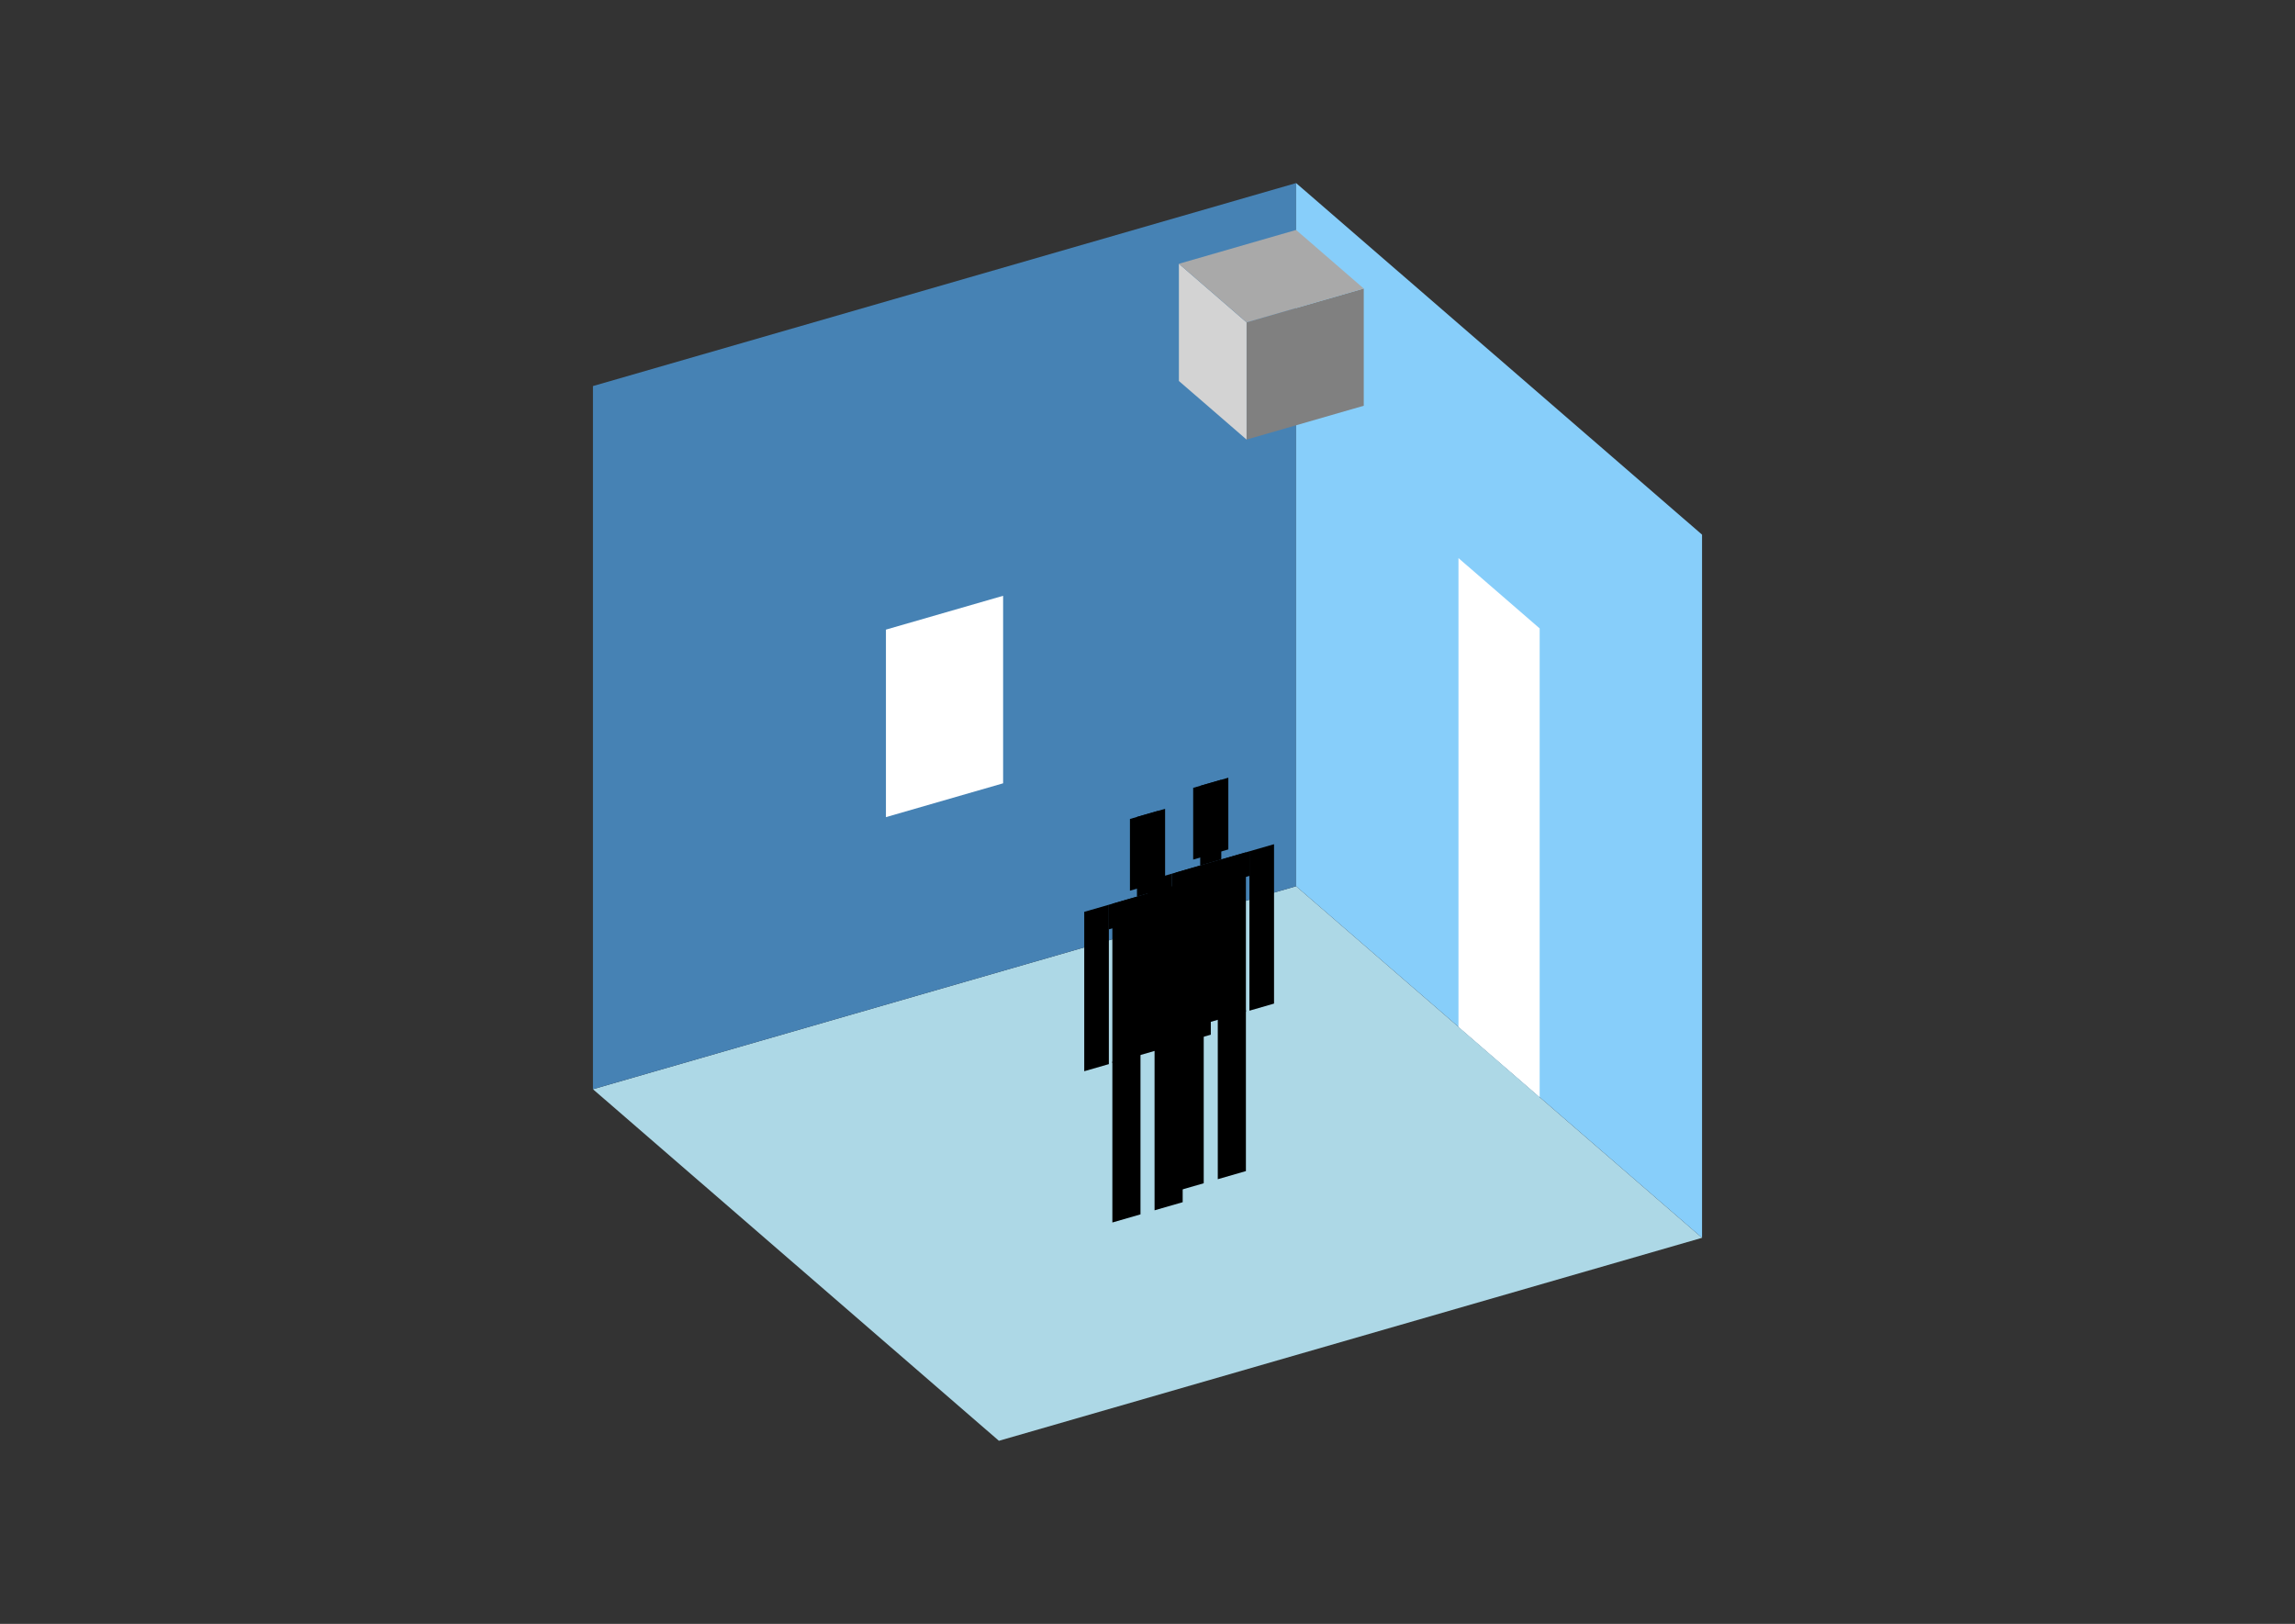 <?xml version="1.0" encoding="UTF-8"?>
<svg
  xmlns="http://www.w3.org/2000/svg"
  width="848"
  height="600"
  style="background-color:white"
>
  <rect width="100%" height="100%" fill="#333333" stroke="none"/>
  <polygon fill="lightblue" points="369.096,532.356 219.096,402.452 478.904,327.452 628.904,457.356" />
  <polygon fill="steelblue" points="219.096,402.452 219.096,142.644 478.904,67.644 478.904,327.452" />
  <polygon fill="lightskyblue" points="628.904,457.356 628.904,197.548 478.904,67.644 478.904,327.452" />
  <polygon fill="white" points="568.904,405.394 568.904,232.189 538.904,206.208 538.904,379.413" />
  <polygon fill="white" points="327.349,301.92 327.349,232.638 370.651,220.138 370.651,289.42" />
  <polygon fill="grey" points="460.603,162.417 460.603,119.115 503.904,106.615 503.904,149.917" />
  <polygon fill="lightgrey" points="460.603,162.417 460.603,119.115 435.603,97.465 435.603,140.766" />
  <polygon fill="darkgrey" points="460.603,119.115 435.603,97.465 478.904,84.965 503.904,106.615" />
  <polygon fill="hsl(288.0,50.0%,54.496%)" points="434.382,440.198 434.382,380.72 444.774,377.72 444.774,437.198" />
  <polygon fill="hsl(288.0,50.0%,54.496%)" points="460.362,432.698 460.362,373.22 449.97,376.22 449.97,435.698" />
  <polygon fill="hsl(288.0,50.0%,54.496%)" points="423.989,384.309 423.989,325.419 433.082,322.794 433.082,381.684" />
  <polygon fill="hsl(288.0,50.0%,54.496%)" points="461.661,373.434 461.661,314.544 470.755,311.919 470.755,370.809" />
  <polygon fill="hsl(288.0,50.0%,54.496%)" points="433.082,331.887 433.082,322.794 461.661,314.544 461.661,323.637" />
  <polygon fill="hsl(288.0,50.0%,54.496%)" points="434.382,381.309 434.382,322.419 460.362,314.919 460.362,373.809" />
  <polygon fill="hsl(288.0,50.0%,54.496%)" points="440.877,317.599 440.877,291.099 453.867,287.349 453.867,313.849" />
  <polygon fill="hsl(288.0,50.0%,54.496%)" points="443.475,319.794 443.475,290.349 451.269,288.099 451.269,317.544" />
  <polygon fill="hsl(288.0,50.0%,53.125%)" points="411.018,451.693 411.018,392.214 421.411,389.214 421.411,448.693" />
  <polygon fill="hsl(288.0,50.0%,53.125%)" points="436.999,444.193 436.999,384.714 426.607,387.714 426.607,447.193" />
  <polygon fill="hsl(288.0,50.0%,53.125%)" points="400.626,395.803 400.626,336.914 409.719,334.289 409.719,393.178" />
  <polygon fill="hsl(288.0,50.0%,53.125%)" points="438.298,384.928 438.298,326.039 447.391,323.414 447.391,382.303" />
  <polygon fill="hsl(288.0,50.0%,53.125%)" points="409.719,343.382 409.719,334.289 438.298,326.039 438.298,335.132" />
  <polygon fill="hsl(288.0,50.0%,53.125%)" points="411.018,392.803 411.018,333.914 436.999,326.414 436.999,385.303" />
  <polygon fill="hsl(288.0,50.0%,53.125%)" points="417.513,329.094 417.513,302.594 430.504,298.844 430.504,325.344" />
  <polygon fill="hsl(288.0,50.0%,53.125%)" points="420.111,331.289 420.111,301.844 427.906,299.594 427.906,329.039" />
</svg>
